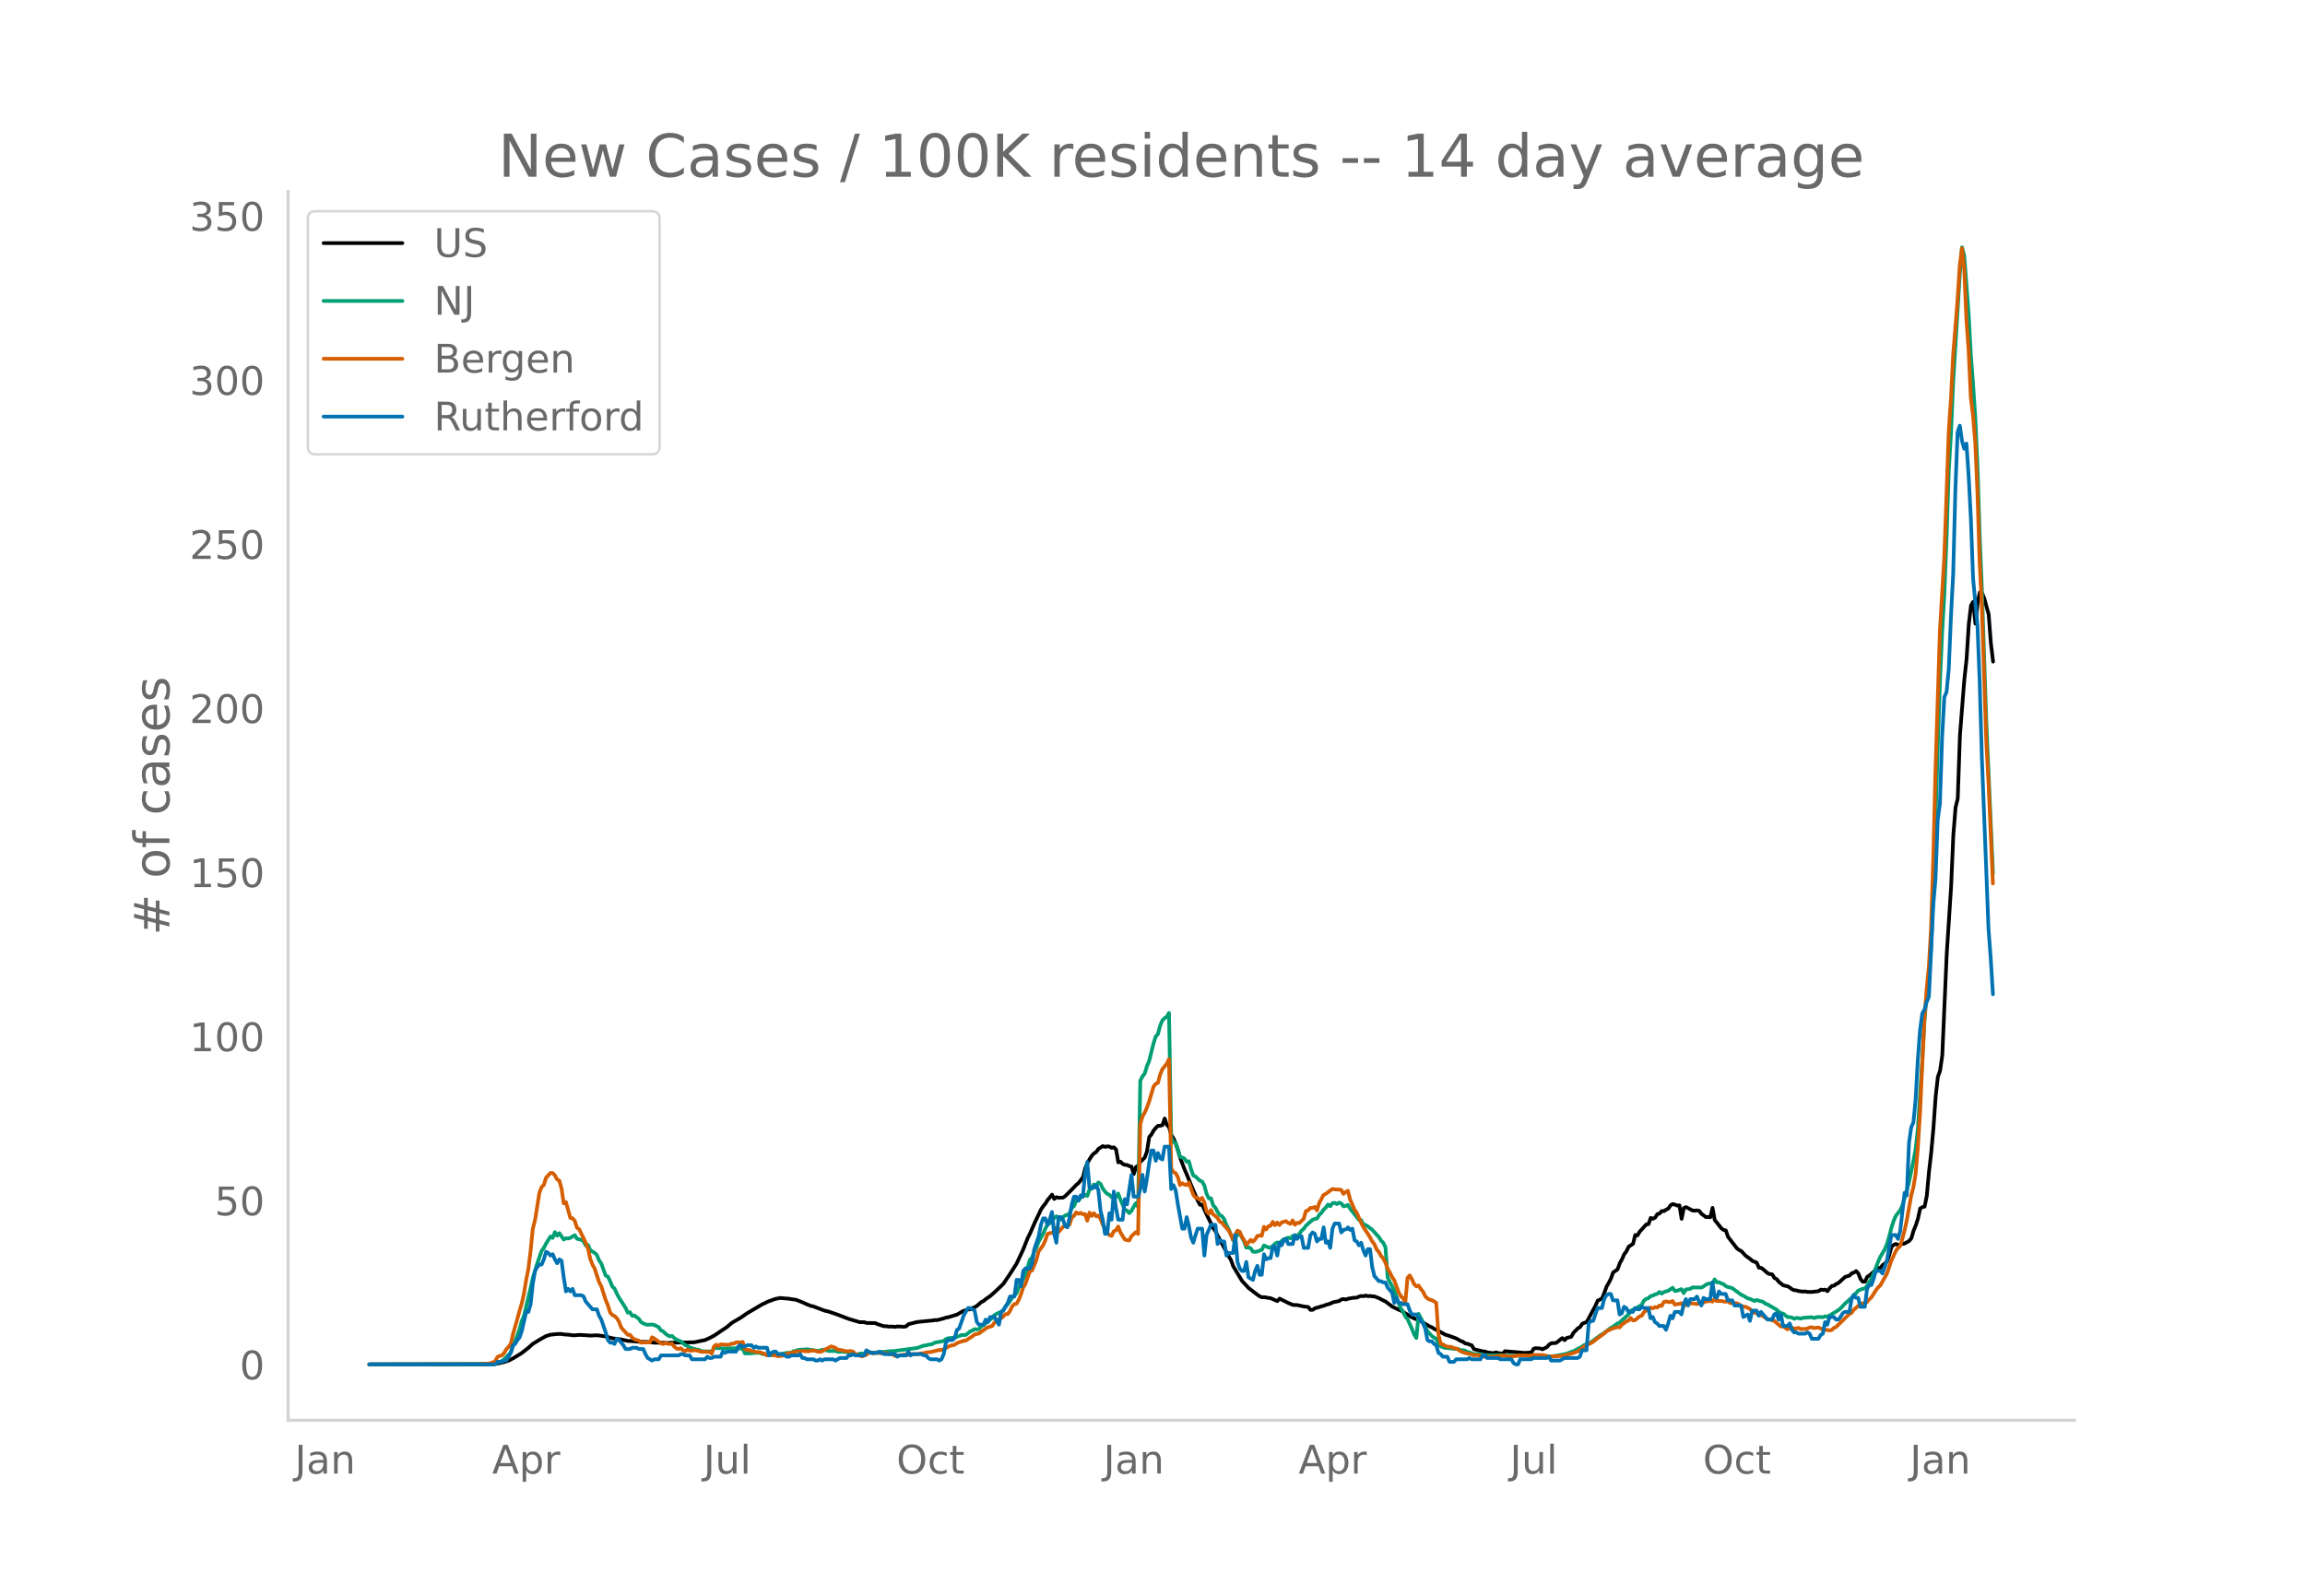 <svg height="864" viewBox="0 0 936 648" width="1248" xmlns="http://www.w3.org/2000/svg" xmlns:xlink="http://www.w3.org/1999/xlink"><defs><style>*{stroke-linecap:butt;stroke-linejoin:round}</style></defs><g id="figure_1"><path d="M0 648h936V0H0z" style="fill:#fff" id="patch_1"/><g id="axes_1"><path d="M117 576.72h725.4V77.76H117z" style="fill:none" id="patch_2"/><path clip-path="url(#p0718057e15)" d="m149.973 554.04 47.552-.082 3.59-.156 1.794-.275 1.794-.43 1.794-.592 1.795-.898 1.794-1.078 1.795-1.113 2.691-2.125 1.795-1.604 1.794-1.089 1.795-1.076 1.794-.981 1.795-.56 2.691-.277 1.795-.032.897.195 1.794.11 1.795.226.897.027 1.794-.173 2.692.146 1.794.137 2.692-.126 1.795.21 1.794.28 2.692.726 2.691.387.897.098 2.692.6 1.795.083 2.691.233 1.795.084.897-.043 3.589.346 4.486.053.897.12.897-.143 9.87-.183 4.486-.914 1.794-.827 1.795-.931 5.383-3.614 1.794-1.56 3.59-2.096 2.69-1.852 6.281-3.72.898-.361.897-.508 2.691-.988.898-.293 1.794-.33 2.692.246.897.045.897.196 1.795.216 2.691 1.033 1.795.827 1.794.693.897.166 4.486 1.705 1.795.427 3.589 1.232 4.486 1.724 4.486 1.31 1.794.006.898.306 3.588.049.898.442 2.691.863.898-.029.897.16 1.794-.01.897.141.898-.198 2.691.138.897-.185.898-.864 3.589-.893 4.486-.444 1.794-.168.897-.173.898.037 2.691-.707.897-.325.898-.127 3.588-1.096 2.692-1.555.897-.144.898-.372.897-.088.897-.514.897-.325.897-.544 1.795-1.545.897-.433.897-.772 1.795-1.219 1.794-1.587 1.795-1.675 1.794-1.751 2.692-3.99 2.691-4.26 2.692-5.782 1.794-4.537.898-1.77 1.794-4.11 2.692-5.697.897-1.334.897-1.084.897-1.426 1.795-2.2.897 1.76.897-.706.897.221 1.795-.059.897-.655 2.692-2.658 1.794-1.882.897-.722 1.795-2.349.897-3.545.897-2.166.897-1.627.898-1.395.897-.964.897-.549.897-1.266 1.795-1.154.897.342.897-.232.897.088.898.524.897-.234.897.92.897 5.209.898-.271.897.932.897.344.897.062.897.46.898.194.897 3.015.897-2.834.897-.634.897-1.46 1.795-1.785.897-2.518.897-5.796.898-1.017.897-1.63.897-1.082.897-.84.897-.01.898-.247.897-2.686.897 2.593.897.92.898 3.21.897 1.394.897 2.044.897 2.606.897 3.167 1.795 4.717.897 2.022 1.794 4.435 2.692 6.293.897 1.633.898-.021 1.794 3.973 2.692 5.507.897 1.23.897 1.844 1.795 3.336 2.691 5.066.897 1.45.898 2.512 3.588 5.977 2.692 2.924 3.589 2.736.897.637.897.374.898-.042 1.794.303.897.131 2.692 1.177.897-1.017 3.589 1.789 1.794.755 1.795.076 2.692.568 1.794.233.897 1.154.897-.025.898-.63 1.794-.494.897-.323.898-.19.897-.393 1.794-.485.897-.485 2.692-.589.897-.634.897-.152.898.198.897-.33 1.794-.322 1.795-.135.897-.438.897-.227.897.102.898-.283.897.297.897-.132.897.183.897.028 1.795.72 1.794.93.898.417 2.691 2.059 2.692 1.307.897.34 3.589 2.226 1.794.96 1.795.639 4.486 2.597.897.375.897.601 1.795.842 2.691 1.505 1.795.555 2.692.985 1.794 1.057.897.27.897.687.898.153 1.794.64.897 1.538 3.59.89.896.08.898.346 1.794.246.897.019.897-.28.898.311.897.071.897.211.897-1.064 8.075.69 1.795-.125.897-.045.897-1.53.897-.225 1.795.137.897.326 1.794-.884.898-1.002.897-.59 1.794-.071.898-.575.897-.79.897-.641.897.84.897-.923 1.795-.422.897-1.583 1.794-1.874.898-.472.897-1.384.897-.401.897-.24 3.59-6.692.896-2.043 1.795-.903.897-2.233.897-2.558.898-1.524.897-1.783.897-2.473 1.794-1.24.898-2.483.897-1.603.897-2.048.897-1.172.897-1.877 1.795-1.19.897-3.577.897.174.898-1.516 2.691-2.938.897-.13.898-2.537.897.345.897-.446.897-1.422.897-.247.898-1.028.897.048.897-.607.897-.462.898-1.346.897-.462.897.236.897.387.897-.112.898 5.487.897-4.378.897-.385 2.692 1.396.897.075.897-.135.897.22.898 1.183 1.794 1.315.897-.062.897.13.898-3.805.897 4.964.897 1.064 1.795 2.292.897.648.897.154.897 2.618 3.59 4.666.896.695.898.41 1.794 1.938 1.794 1.276.898.785 1.794.739.897 2.062.897.051.898.637 1.794 1.58.897.31.898.106.897 1.47.897.432.897 1.14 1.795 1.424 1.794.39.897.526.898.7.897.349.897.08.897.286 1.795.215.897-.074.897.195 1.794.019 2.692-.336.897-.606.898.129.897-.131.897.626.897-1.178.897-.928.898-.137.897-.698.897-.392 2.692-2.453 1.794-.534.897-.941.898-.284.897-.604.897.978.897 2.258.897 1.065.898-.01.897-1.963.897-.546 1.795-1.549.897-.974.897-.495.897-.093.897-1.118.898-.616.897-.845.897-2.687.897-3.293.898-.774.897-.36.897.39 2.692-.613 1.794-.998.897-1.1.897-3.058.898-2.189.897-2.745.897-4.11.897-.547.898-.203.897-4.448.897-9.88.897-7.652.897-9.971.898-12.725.897-8.021.897-2.472.897-6.211 1.795-40.966 1.794-27.679.897-20.77.898-11.25.897-3.646.897-25.825 1.794-22.635.898-8.247.897-14.115.897-7.603.897-1.487.898 8.9.897-8.482.897-4.285.897.312.897 2.175 1.795 6.513.897 11.719.897 7.453h0" style="fill:none;stroke:#000;stroke-linecap:round;stroke-width:1.5" id="line2d_1"/><path clip-path="url(#p0718057e15)" d="m149.973 554.04 48.45-.105 2.691-.352.897-.329.898-.17.897-.471.897-.618 1.794-1.877.898-.77.897-2.646.897-2.066 1.794-4.836.898-3.4.897-2.109 2.692-11.329.897-4.06 1.794-5.85 1.795-5.132.897-1.196.897-1.727 1.795-2.895.897.553.897-2.336.897 1.45.897-1.02 1.795 2.605.897-.536.897.086.897-.274 1.795-1.062.897 1.451 1.795.45.897.626.897 1.685.897-.216.897 2.035.898.656.897.456.897.915.897 2.122.898 1.347 1.794 4.887.897.416.897 1.818.898 2.216.897.79.897 2.004.897 1.705 1.795 2.766.897 1.44.897 1.909.897-.193.898 1.447.897-.096 1.794 1.333.897 1.336 1.795.934.897.135 1.795-.096.897.184 1.794.888.897 1.32.898.372.897.925.897.654.897.473.897-.184.898.834.897.649 1.794.736 1.795 1.498.897.346.897.602 2.692.858.897.062.897.447.898.235 1.794.024.897-.021.897.42.898-1.809.897-.043.897.163.897-.035.897.141 1.795-.06 3.589-.04 1.794.125.897-.1.898 2.064 1.794-.013.897-.032.897-.143.898.002.897-.138.897.221.897.36.898.03.897.43 1.794.002 3.59-.403 2.69-.515 1.795-.018.897-.686.898-.114.897-.377 1.794-.157h.897l.898-.142 1.794.26 2.692.42.897-.025.897-.485 1.795.227.897.33 1.794-.025.898.017.897.294.897.075.897-.173.897.21.898.036 1.794.38.897.374.897.227.898-.076.897-.298 2.692-.026.897-.298.897-.17.897.218 1.795-.29.897.027 4.486-.463.897.016 9.87-1.282 2.691-.994.897-.021.898-.341.897-.048.897-.271.897-.521 3.59-.639.896-.787.898-.34 1.794-.178.897.096.897-.57.898-.248.897-.382 1.794-.061 1.795-1.426.897-.384.897-.559.897.146.898-.193.897-1.12.897-.405 2.692-2.29.897-.62.897-1.25 1.795-.961.897-.189.897-.896.897-1.514.897-.858.898-1.196.897-1.385 1.794-1.85.898-2.283.897-1.495.897-2.08.897-1.524 1.795-6.2.897-.911.897-2.36.897-1.727.897-2.379 1.795-3.142.897-2.095.897-1.632.898-.534 1.794-2.116.897-.748.897.59.898.75.897-1.041.897-.622.897-.267.898-.655.897-2.183.897-.702.897-2.21.897.02.898-1.287.897-.433.897-.694.897.477.897-2.612.898-.338.897-1.723.897.686.897-1.499.898.577.897 1.894.897 1.214.897.916.897.42.898.936.897-.371.897.446.897-1.511.898 2.401 1.794 4.167.897.331.897 1.054.898-.902.897-1.72.897-1.414.897 1.613.897-51.356.898-1.78.897-1.118.897-2.974.897-2.102 1.795-7.22.897-2.78.897-.995.897-3.387.898-2.139.897-.926.897-.523.897-1.57.898 50.624.897 1.755.897.442.897 2.606.897 3.023.898.282.897.4.897 1.28.897-.204.897 3.288.898 2.514.897.407 1.794 1.685.898.363.897 1.583.897 3.352.897 1.885.897-.03.898 2.827.897 1.007.897 1.696.897 1.285.898.471.897 1.168.897 2.416.897 1.626 1.795 4.49.897-.518.897-1.927.897.014.897 1.267.898 1.75.897 2.465.897-.153.897.449.898 1.342.897.086.897-.147.897-.405.897-.238.898-1.818 1.794.816.897.09.898-.7.897-.904.897-.524.897.426.897-1.038.898-.704.897-.256.897-.372.897.287.897-.986.898.343.897-.458.897-.666.897-1.37.898-.744.897-1.272 2.691-2.4.898-.344.897-.14.897-1.481.897-.857.898-1.28.897-.857.897-1.238.897.69.897-1.218.898-.146.897.497.897-.604.897.343.897 1.17.898-.156.897-.416.897 1.507 3.589 4.554.897.112.897 1.811.898.159.897.56 1.794 1.394 2.692 2.937.897 1.457.897.874.898 1.814.897 12.304.897 1.961.897 1.557.897 1.794 1.795 5.205.897 2.09.897 1.287.898 1.966.897 1.014 1.794 3.948.897 2.286.898 1.452.897-9.813 1.794 3.416.897 1.946.898 1.644 1.794 2.006.897.681.898.385.897 2.234.897.913 1.794.63 1.795.094 1.794.281 1.795.098.897.419.897.025.897.161.898.522.897.184 1.794.684 2.692.007 1.794.434 1.795.047 2.691.012 1.795-.108 2.692.235 2.691.103.897-.09.898.075 1.794-.067 4.486.294 1.795-.027 4.486.096 1.794-.132 4.486-.792.897-.197 1.795-.723.897-.243 1.794-.985 1.795-.993.897-.59 1.795-.663.897-.462 2.691-1.97.898-.679 1.794-1.142 2.692-2.043.897-.468 1.794-1.34.898-.365 1.794-1.686 1.794-1.61.898-1.48 1.794-.828 2.692-1.62.897-1.707.897-.664.897-.301.898-.818.897-.244.897-.458.897-.214.897-.802.898.676.897-.618 1.794-.547 1.795-1.207.897 1.291.897-.096 1.795-.634.897 1.611.897-1.484 1.795-.244.897-.6 3.589.068.897-.446.897-.685.897-.401.897-.21.898.352.897-1.94.897 1.228.897-.045.898.46.897.278.897.79.897.413.897.161.898.298 3.589 2.652.897.404 1.794 1.09.897.2 1.795.828.897-.346 2.692.752.897.739.897.31 3.589 2.069.897.8.897.639.898.175 1.794 1.43.897.011.898.181.897.49.897-.35.897.082.897.238.898-.342 3.588-.277.898.344.897-.282.897-.15 1.795.108.897-.374.897.152 1.794-.99 2.692-1.661.897-.697 1.795-1.954 1.794-1.577.897-.74.898-1.26.897-.612.897-1.101 1.794-.724.898-.18.897-.942.897-1.62.897-1.33 1.795-4.514.897-2.374.897-2.03 1.795-2.953.897-2.197.897-2.964.897-3.557.898-2.793.897-2.115 1.794-2.34.897-1.93 1.795-6.103.897-3.462 1.794-8.525.898-4.87.897-8.196 1.794-27.845.898-15.952.897-11.057.897-6.915.897-11.614.897-23.024 1.795-58.17.897-26.52.897-20.477.897-15.698.898-22.634.897-27.198.897-15.156.897-20.92 2.692-43.829.897-10.904.897 3.427 1.795 23.704.897 16.645.897 11.796.898 13.573.897 19.817.897 28.261.897 21.638 1.795 53.963 2.691 61.32h0" style="fill:none;stroke:#009e73;stroke-linecap:round;stroke-width:1.5" id="line2d_2"/><path clip-path="url(#p0718057e15)" d="m149.973 554.04 43.963-.071 4.486-.256 1.795-.53.897-.49.897-1.665.898-.45.897-.204.897-.96.897-1.541.897-.92.898-1.163.897-3.932 1.794-6.27.897-3.369.898-2.9.897-4.125.897-5.473.897-4.503.898-7.372.897-8.925.897-3.39 1.794-11.252.898-2.277.897-.837.897-2.92 1.795-1.961.897.05.897.95.897 1.665.897.45.898 3.195.897 6.065.897-.5 1.794 6.423.898.112.897 1.082.897 2.768.897.602 1.795 3.717.897 1.91.897 2.317.897 4.054.898 2.39.897 1.592 1.794 5.514.898 1.705 1.794 5.555.897 2.185.897 2.86.898 1.04.897.41.897.857.897 1.389.897 2.389 1.795 2.022.897.98.897-.01.898 1.174.897.653 1.794.552.897.817.898-.113 2.691.02.898-2.092.897.51 2.691 1.89.898.326.897-.48.897.337.897.153.897-.143.898 1.185.897.725.897.275.897-.347.898.848.897.418.897-.755.897.49h.897l.898-.225 1.794.276.897.378 3.59.081.896.674.898-2.869.897-.745.897.52.897-.674 2.692.194.897-.06.897-.41.898-.01.897-.5.897-.03.897.112.897-.286.898 2.89.897.418.897-.092.897.562.897.01.898.327 1.794.102.897.429.898.174.897.633.897-.245.897.03 1.795.307.897.275 1.794-.204 2.692-1.072.897.02.897-.449.898-.092.897-.265.897.234.897-.398.897.164 1.795.081.897-.275.897-.092 1.795.46.897.101.897-.204.897-.592 1.795-.899.897-.52 1.795.582.897.776.897.04 2.692.623 1.794-.112.897.235.897 1 .898.164 1.794.786.897-.398.898-.266.897-.806.897-.072.897.317.897-.235.898-.02 1.794.255 1.795-.153.897.367 1.794.204.897.623.898-.05.897-.246.897-.04.897-.235.897.102.898-.01.897-.266 2.692.02 1.794-.347.897-.04.897-.307 1.795-.163 3.589-.868.897.01.897-.255 1.795-1.021.897-.45 1.794-.388.897-.694 2.692-.899.897-.112 2.692-1.746.897-.735 1.795-.388.897-.746.897-.54.897-.746.898-.46 1.794-.612.897-1.369 1.795-1.245.897-.45.897-.765.897-.95.897.01.898-1.276.897-1.869.897-.929.897-.153.898-1.573.897-2.267.897-2.767.897-1.46 1.795-5.064.897-.358 1.794-4.34.897-3.44 1.795-2.42.897-1.981.897-2.635.898-.357 1.794-.266.897-2.001.897 1.807 1.795-2.042.897-.664.897.235.898-.592.897-2.798.897-.704.897-1.42.897.613.898-.398.897.572.897-.082.897 2.675.897-3.257.898 1.348.897-1.103.897 1.215.897-.266.898 1.359.897 2.256 1.794 3.42.897.848.898.388.897-1.878.897-.368.897-1.562.898 2.358 1.794 2.9.897.256.897.132.898-1.725 1.794-1.634.897.694.897-44.642.898-3.022.897-1.542.897-2.053.897-2.45 1.795-6.076.897-1.164.897-.388.897-3.38.898-2.164 1.794-2.237.897-1.838.898 44.336.897 1.522.897.418.897 1.552.897 3.278.898-.704.897.5.897.235.897-1.103 1.795 5.014.897 1.164.897.224.897.644.898-.766.897 1.848.897 3.584.897 1.031.897-1.51.898 1.827.897.541.897.899.897 1.44.898.387.897 1.195.897.909.897 1.072.897 1.654.898 2.134.897-2.113.897-1.583.897.439.897 2.022.898 1.337.897 2.053 1.794-2.094.898.715.897-.858.897-1.47.897-.153.897.082.898-3.635.897 1.072.897-1.318.897-.163.898-1.603.897 1.358.897-1.062.897 1 .897-1.061 1.795-.52.897.734.897.368.897-1.389.898 1.756.897-.786.897.092 1.795-1.715.897-3.145.897-.307.897-.99.897.02.898-.418.897 1.419.897-2.971 1.795-3.34.897-.398 1.794-1.358.897-.633 1.795.256.897-.072.897.225.897 1.582.898-.776.897-.48.897 3.503 1.795 4.125.897 1.256 1.794 4.135.897 1.716 1.795 2.675.897 1.46.897 1.675.897 1.123.898 2.093.897 1.052.897 1.644.897.98.898 1.757.897 2.47.897 1.481.897 1.869.897 1.358 1.795 4.911.897 1.501.897.899.898 1.603.897-9.935.897-.99.897 1.592.897 1.95.898.91.897-.338.897 1.389.897 1.031.897 1.88.898.928.897.43.897.295.897.45.898.633.897 12.804.897 3.86.897.153.897.623.898.327 1.794.153.897.46.898.132.897.429.897.725 1.794.653 2.692.562.897.408.897-.132 1.795.214 1.794.49.898.082 3.588-.204.898-.215 2.691-.122.898.275 1.794.133 1.794-.306.898-.174.897.072 1.794-.03 1.795.101 1.794-.306 3.589.01 2.692.51 1.794.062 2.692-.174 1.794-.214 3.589-.98 1.794-.674.898-.592 1.794-1.46.897-.338.898-.592.897-.388.897-.541 1.794-1.41 2.692-1.95.897-.827.898-.52 1.794-.735 1.794-.511.898.102.897-1.133.897-.552.897-.745.897-.296.898-1.072.897.98.897-.102 1.795-1.532.897-.265.897-1.44.897-.684.897-.5.898-.685.897.307.897-.5.897.163.897-.797.898.153.897-1.572.897-.296.897.286.898.01.897-.44.897 1.492.897-.215.897-.071.898-.307.897 1.256.897-.806 1.795-.358.897-.02 1.794.265.897-.316.898-.03.897-.225.897-.5.897-.062.897-.204.898.378.897-1.032.897.756 1.795-.01.897.214.897.082.897-.174.897.715 1.795.04.897.062.897.378.898.766.897.224.897.072 1.794.868.898 1.062.897.439.897.214.897.715.897.122.898.388.897.705.897.541.897.051.898.358.897.224 2.691 2.308.898-.082 1.794 1.246.897-.541.898-.123.897.388.897-.092.897-.234.897.52.898-.122.897.081.897-.224.897-.409.897-.092.898.297 1.794-.194 1.795.755 2.691.398.897-.122.898-.868.897-.398 5.383-5.27.897-.428.898-1.297.897-.715.897-.867 1.794-1.042.898.02.897-.51.897-1.113.897-.786 1.795-2.86.897-1.184.897-.796 2.692-4.759 1.794-5.268 1.795-3.89.897-1.267.897-.817.897-2.93.898-3.41.897-4.034 1.794-10.068.897-3.503.898-5.299.897-10.589.897-14.346 1.795-38.087.897-11.988.897-9.19.897-15.806.897-28.202.898-35.616 1.794-56.773 1.794-30.112 1.795-50.748.897-13.336.897-17.828 1.795-22.383.897-14.03.897-6.892.897 8.465.898 20.412.897 12.457.897 19.32.897 7.249.898 10.854.897 20.412.897 28.53.897 18.215 1.795 54.241.897 16.552 1.794 41.242h0" style="fill:none;stroke:#d55e00;stroke-linecap:round;stroke-width:1.5" id="line2d_3"/><path clip-path="url(#p0718057e15)" d="M149.973 554.04h51.141l.897-1.04h1.795l.897-.52h.897l1.795-3.12.897-3.12.897-.521.897-1.56.897-1.04.898-2.6 1.794-7.801h.897l.898-3.12.897-8.322.897-5.2.897-1.56.897-1.04h.898l.897-2.08.897-3.121.897.52.898 1.04.897-.52.897 2.08.897 1.56.897-1.56.898.52.897 6.76.897 5.722.897-1.04.897 1.04.898-1.04.897 2.6h2.692l.897.52.897 2.08 2.692 3.12h1.794l.897 2.6.898 1.56 1.794 5.202.897 3.12.897 1.04h.898l.897.52.897-2.08.897.52 1.795 2.08.897 1.56h1.794l.898-.52h1.794l.897.52h1.795l.897 2.08.897 1.56 1.795 1.04.897-.52h1.794l.897-1.56h7.178l.897-.52h.898l.897.52h1.794l.897 1.56h5.384l.897-1.04.897.52h.897l.898-.52h2.691l.897-2.08.898.52.897-.52h3.589l.897-2.08.897-.52.897.52h.898l.897-.52h1.794l.897 1.04.898-.52.897.52h3.589l.897 3.12.897-1.04.897-.52h.898l.897 1.04h1.794l1.795 1.04h.897l.897-.52h2.692l.897-.52.897 1.56h.897l.898.52h2.691l.898.52h.897l.897-.52.897.52.897-.52h3.59l.897.52 1.794-1.04h2.692l.897-1.04h.897l.897-.52.897.52h3.59l.897-2.08 1.794 1.04h2.692l.897-.52 1.794 1.04h4.486l.898 1.04.897-.52h2.691l.898-1.56.897 1.56.897-.52h3.589l.897.52h.897l.898 1.04.897.52h2.692l.897.52.897-.52.897-2.08.897-4.68.898-1.04h1.794l.897-1.04.897-3.12.898-.52 1.794-5.201 1.795-3.12h.897l1.794 1.04.897 4.68.898 1.04h1.794l.897-2.08.898 1.04.897-2.08h1.794l1.795 3.12.897-5.2.897-.52 1.794-3.12.898-2.601h1.794l.897-6.76h.898l.897 2.6.897-6.241.897-1.04h1.795l.897-2.08.897-5.721 1.794-5.201.898-4.68.897-2.6h.897l.897 2.6.898-2.08.897-3.121.897 8.84.897 3.641.897-10.4h.898l.897 1.04.897 2.6.897.52.898-4.16.897-5.201.897-3.12h.897l.897 1.56.898-2.08.897.52.897-9.362.897-4.68.897 10.4h1.795l.897-1.04.897 2.08.898 8.322.897 3.64.897 5.72h.897l.897-8.32.898 2.6.897-11.441.897 6.76.897 4.681h1.795l.897-8.32.897 2.08 1.795-11.962.897 8.841h1.794l.897-3.12.898-5.72.897 6.76.897-5.2.897-6.241.898-5.201h.897l.897 4.16.897-3.12.897 2.08.898.52.897-5.2h1.794l.898 17.162.897-1.56.897 2.08.897 5.72 1.795 9.882h.897l.897-4.68.897 3.64.897 4.68.898 2.08.897-3.12.897-2.6h1.795l.897 10.92.897-8.32 1.794-4.16h1.795l.897 7.8.897-1.56.898.52h.897l.897 5.72.897-1.04h1.795l.897-7.28.897 10.921.897 2.6.897 1.04h.898l.897-3.64.897 6.24 1.795 1.041.897-3.64.897-2.08.897 3.64h.897l.898-8.321.897 2.08.897-.52h.897l.898-4.68h.897l.897 3.64.897-5.2.897 1.04.898-2.08.897-.52.897 2.08h1.794l.898-3.641.897 1.56.897-1.04h.897l.898 4.68h1.794l.897-5.2.897-1.04.898.52.897 3.12.897-1.04h.897l.898-4.68.897 6.24.897-.52.897 2.6.897-7.8.898-2.08h1.794l.897 3.64.897-1.04 1.795-.52v-.52l.897 1.04.897-.52.898 4.68.897.52.897 1.56.897-1.04.897 3.12.898 2.08.897-2.6h.897l.897 7.281.897 3.64 1.795 2.081h.897l.897.52h.898l.897 2.08 1.794 2.08.897 4.161.898-2.08.897 2.08h.897l.897.52h1.795l.897 2.6.897 1.56h1.795l.897 1.04.897 1.561.897 1.04.897 2.08.898 4.68.897.52h.897l.897 1.041.898.52.897 3.12.897.52.897 1.04h1.795l.897 2.08h1.794l.898-1.04h4.486l.897-.52.897.52h3.589l.897-1.56h.897l.898 1.04h4.486l.897.52h4.486l.897 1.56.897.521h.898l.897-2.08h4.486l.897-.52h5.383l.898-.52.897 1.56h3.589l1.794-1.04h5.383l.898-.52.897-2.6h1.794l.898-10.922.897-1.04h.897l1.794-5.2h1.795l.897-3.641.897-1.56.898-.52h.897l.897 2.6h1.794l.898 5.72.897-.52.897-2.6.897.52.897 1.56h1.795l.897-1.56.897.52h.898l.897-1.04.897.52h1.794l.898 4.16.897-.52.897 2.081.897.52.897 1.04h1.795l.897 1.56.897-2.6.898-3.12.897 1.04.897-2.6h1.794l.898 1.04.897-4.16.897-2.081.897 2.6.898-2.6h1.794l.897-1.04.897 2.08.898 1.56.897-3.12.897.52h1.794l.898-6.76.897 5.72.897.52.897-2.6.898 1.04h1.794l.897 2.6h1.795l.897 2.08h2.692l.897 4.68 1.794-1.04.897 2.601.898-4.16h1.794l.897 2.08.897-1.56 2.692 3.12h1.795l.897-2.08.897-.52.897 2.6.897-2.08.898 4.68h1.794l.897-1.04.898 2.6.897 1.04h.897l.897.52h2.692l.897-.52.897.52.897 2.08h2.692l.897-1.56.898-.52.897-4.68.897 1.04.897-3.12h1.795l.897 1.04h.897l.897-1.04.898-1.56.897-.52h1.794l.897-5.201.898-1.56.897 1.04h.897l.897 3.64h1.795l.897-7.28.897-1.56h.897l.898-2.601.897-3.12h1.794l.897 1.04 1.795-5.2 1.794-10.402h1.795l.897 1.56.897-3.12 1.795-15.602.897 1.04.897-21.322.897-6.241.897-2.08.898-9.361.897-16.122.897-11.962.897-6.76.898-1.56.897-3.12.897-2.081 1.794-37.444.898-10.402.897-23.922.897-6.761.897-27.043.897-16.122.898-2.08.897-9.361.897-21.323.897-17.162.898-34.324.897-23.403.897-2.6.897 6.24.897 3.121.898-2.08.897 13.002.897 17.161.897 24.443 1.795 19.242.897 22.883.897 31.204 1.795 45.765.897 23.403.897 11.961.897 14.562h0" style="fill:none;stroke:#0072b2;stroke-linecap:round;stroke-width:1.5" id="line2d_4"/><path d="M117 576.72V77.76" style="fill:none;stroke:#d3d3d3;stroke-linecap:square;stroke-linejoin:miter;stroke-width:1.25" id="patch_3"/><path d="M117 576.72h725.4" style="fill:none;stroke:#d3d3d3;stroke-linecap:square;stroke-linejoin:miter;stroke-width:1.25" id="patch_4"/><g id="matplotlib.axis_1"><g id="xtick_1"><g style="fill:#696969" transform="matrix(.16 0 0 -.16 119.696 598.378)" id="text_1"><defs><path d="M9.813 72.906h9.859V5.078q0-13.187-5-19.14-5-5.954-16.094-5.954h-3.75v8.297h3.078q6.531 0 9.219 3.672Q9.813-4.39 9.813 5.078z" id="DejaVuSans-74"/><path d="M34.281 27.484q-10.89 0-15.093-2.484-4.204-2.484-4.204-8.5 0-4.781 3.157-7.594 3.156-2.797 8.562-2.797 7.485 0 12 5.297 4.516 5.297 4.516 14.078v2zm17.922 3.72V0H43.22v8.297Q40.14 3.328 35.547.953q-4.594-2.375-11.234-2.375-8.391 0-13.36 4.719Q6 8.016 6 15.922q0 9.219 6.172 13.906 6.187 4.688 18.437 4.688h12.61v.89q0 6.203-4.078 9.594-4.078 3.39-11.453 3.39-4.688 0-9.141-1.124-4.438-1.125-8.531-3.375v8.312q4.921 1.906 9.562 2.844 4.64.953 9.031.953 11.875 0 17.735-6.156 5.86-6.14 5.86-18.64z" id="DejaVuSans-97"/><path d="M54.89 33.016V0h-8.984v32.719q0 7.765-3.031 11.61-3.031 3.858-9.078 3.858-7.281 0-11.484-4.64-4.204-4.625-4.204-12.64V0H9.08v54.688h9.03v-8.5q3.235 4.937 7.594 7.374Q30.078 56 35.797 56q9.422 0 14.25-5.828 4.844-5.828 4.844-17.156z" id="DejaVuSans-110"/></defs><use xlink:href="#DejaVuSans-74"/><use x="29.492" xlink:href="#DejaVuSans-97"/><use x="90.771" xlink:href="#DejaVuSans-110"/></g></g><g id="xtick_2"><g style="fill:#696969" transform="matrix(.16 0 0 -.16 199.835 598.378)" id="text_2"><defs><path d="M34.188 63.188 20.797 26.906h26.812zm-5.579 9.718h11.188L67.578 0h-10.25l-6.64 18.703h-32.86L11.188 0H.78z" id="DejaVuSans-65"/><path d="M18.11 8.203v-29H9.077v75.484h9.031v-8.296q2.844 4.875 7.157 7.234Q29.594 56 35.594 56q9.968 0 16.187-7.906 6.235-7.907 6.235-20.797T51.78 6.484q-6.218-7.906-16.187-7.906-6 0-10.328 2.375-4.313 2.375-7.157 7.25zm30.578 19.094q0 9.906-4.079 15.547-4.078 5.64-11.203 5.64-7.14 0-11.218-5.64-4.079-5.64-4.079-15.547 0-9.906 4.078-15.547 4.079-5.64 11.22-5.64 7.124 0 11.202 5.64t4.078 15.547z" id="DejaVuSans-112"/><path d="M41.11 46.297q-1.516.875-3.297 1.281Q36.03 48 33.89 48q-7.625 0-11.703-4.953-4.079-4.953-4.079-14.234V0H9.08v54.688h9.03v-8.5q2.844 4.984 7.375 7.39Q30.031 56 36.531 56q.922 0 2.047-.125 1.125-.11 2.484-.36z" id="DejaVuSans-114"/></defs><use xlink:href="#DejaVuSans-65"/><use x="68.408" xlink:href="#DejaVuSans-112"/><use x="131.885" xlink:href="#DejaVuSans-114"/></g></g><g id="xtick_3"><g style="fill:#696969" transform="matrix(.16 0 0 -.16 285.67 598.378)" id="text_3"><defs><path d="M8.5 21.578v33.11h8.984V21.922q0-7.766 3.016-11.656 3.031-3.875 9.094-3.875 7.265 0 11.484 4.64 4.234 4.64 4.234 12.656v31h8.985V0h-8.984v8.406Q42.047 3.422 37.718 1q-4.313-2.422-10.032-2.422-9.421 0-14.312 5.86Q8.5 10.296 8.5 21.578zM31.11 56z" id="DejaVuSans-117"/><path d="M9.422 75.984h8.984V0H9.422z" id="DejaVuSans-108"/></defs><use xlink:href="#DejaVuSans-74"/><use x="29.492" xlink:href="#DejaVuSans-117"/><use x="92.871" xlink:href="#DejaVuSans-108"/></g></g><g id="xtick_4"><g style="fill:#696969" transform="matrix(.16 0 0 -.16 364.033 598.378)" id="text_4"><defs><path d="M39.406 66.219q-10.75 0-17.078-8.016-6.312-8-6.312-21.828 0-13.766 6.312-21.781 6.328-8 17.078-8 10.735 0 17.016 8 6.281 8.015 6.281 21.781 0 13.828-6.281 21.828-6.281 8.016-17.016 8.016zm0 8q15.328 0 24.5-10.281 9.188-10.282 9.188-27.563 0-17.234-9.188-27.516-9.172-10.28-24.5-10.28-15.375 0-24.593 10.25-9.204 10.265-9.204 27.546t9.204 27.563q9.218 10.28 24.593 10.28z" id="DejaVuSans-79"/><path d="M48.781 52.594v-8.407q-3.812 2.11-7.64 3.157-3.828 1.047-7.735 1.047-8.75 0-13.593-5.547-4.829-5.532-4.829-15.547 0-10.016 4.829-15.563 4.843-5.53 13.593-5.53 3.907 0 7.735 1.046 3.828 1.047 7.64 3.156V2.094Q45.016.344 40.984-.531q-4.015-.89-8.562-.89-12.36 0-19.64 7.765-7.266 7.765-7.266 20.953 0 13.375 7.343 21.031Q20.22 56 33.016 56q4.14 0 8.093-.86 3.953-.843 7.672-2.546z" id="DejaVuSans-99"/><path d="M18.313 70.219V54.688h18.5v-6.985h-18.5V18.016q0-6.688 1.828-8.594 1.828-1.906 7.453-1.906h9.218V0h-9.218q-10.407 0-14.36 3.875-3.953 3.89-3.953 14.14v29.688H2.687v6.984h6.594V70.22z" id="DejaVuSans-116"/></defs><use xlink:href="#DejaVuSans-79"/><use x="78.711" xlink:href="#DejaVuSans-99"/><use x="133.691" xlink:href="#DejaVuSans-116"/></g></g><g id="xtick_5"><g style="fill:#696969" transform="matrix(.16 0 0 -.16 448.077 598.378)" id="text_5"><use xlink:href="#DejaVuSans-74"/><use x="29.492" xlink:href="#DejaVuSans-97"/><use x="90.771" xlink:href="#DejaVuSans-110"/></g></g><g id="xtick_6"><g style="fill:#696969" transform="matrix(.16 0 0 -.16 527.32 598.378)" id="text_6"><use xlink:href="#DejaVuSans-65"/><use x="68.408" xlink:href="#DejaVuSans-112"/><use x="131.885" xlink:href="#DejaVuSans-114"/></g></g><g id="xtick_7"><g style="fill:#696969" transform="matrix(.16 0 0 -.16 613.154 598.378)" id="text_7"><use xlink:href="#DejaVuSans-74"/><use x="29.492" xlink:href="#DejaVuSans-117"/><use x="92.871" xlink:href="#DejaVuSans-108"/></g></g><g id="xtick_8"><g style="fill:#696969" transform="matrix(.16 0 0 -.16 691.518 598.378)" id="text_8"><use xlink:href="#DejaVuSans-79"/><use x="78.711" xlink:href="#DejaVuSans-99"/><use x="133.691" xlink:href="#DejaVuSans-116"/></g></g><g id="xtick_9"><g style="fill:#696969" transform="matrix(.16 0 0 -.16 775.562 598.378)" id="text_9"><use xlink:href="#DejaVuSans-74"/><use x="29.492" xlink:href="#DejaVuSans-97"/><use x="90.771" xlink:href="#DejaVuSans-110"/></g></g></g><g id="matplotlib.axis_2"><g id="ytick_1"><g style="fill:#696969" transform="matrix(.16 0 0 -.16 97.32 560.119)" id="text_10"><defs><path d="M31.781 66.406q-7.61 0-11.453-7.5Q16.5 51.422 16.5 36.375q0-14.984 3.828-22.484 3.844-7.5 11.453-7.5 7.672 0 11.5 7.5 3.844 7.5 3.844 22.484 0 15.047-3.844 22.531-3.828 7.5-11.5 7.5zm0 7.813q12.266 0 18.735-9.703 6.468-9.688 6.468-28.141 0-18.406-6.468-28.11-6.47-9.687-18.735-9.687-12.25 0-18.718 9.688-6.47 9.703-6.47 28.109 0 18.453 6.47 28.14Q19.53 74.22 31.78 74.22z" id="DejaVuSans-48"/></defs><use xlink:href="#DejaVuSans-48"/></g></g><g id="ytick_2"><g style="fill:#696969" transform="matrix(.16 0 0 -.16 87.14 493.488)" id="text_11"><defs><path d="M10.797 72.906h38.719v-8.312H19.828v-17.86q2.14.735 4.281 1.094 2.157.36 4.313.36 12.203 0 19.328-6.688 7.14-6.688 7.14-18.11 0-11.765-7.328-18.296-7.328-6.516-20.656-6.516-4.593 0-9.36.781-4.75.782-9.827 2.344v9.922q4.39-2.39 9.078-3.563 4.687-1.171 9.906-1.171 8.453 0 13.375 4.437 4.938 4.438 4.938 12.063 0 7.609-4.938 12.047-4.922 4.453-13.375 4.453-3.953 0-7.89-.875-3.922-.875-8.016-2.735z" id="DejaVuSans-53"/></defs><use xlink:href="#DejaVuSans-53"/><use x="63.623" xlink:href="#DejaVuSans-48"/></g></g><g id="ytick_3"><g style="fill:#696969" transform="matrix(.16 0 0 -.16 76.96 426.858)" id="text_12"><defs><path d="M12.406 8.297h16.11v55.625l-17.532-3.516v8.985l17.438 3.515h9.86V8.296H54.39V0H12.406z" id="DejaVuSans-49"/></defs><use xlink:href="#DejaVuSans-49"/><use x="63.623" xlink:href="#DejaVuSans-48"/><use x="127.246" xlink:href="#DejaVuSans-48"/></g></g><g id="ytick_4"><g style="fill:#696969" transform="matrix(.16 0 0 -.16 76.96 360.227)" id="text_13"><use xlink:href="#DejaVuSans-49"/><use x="63.623" xlink:href="#DejaVuSans-53"/><use x="127.246" xlink:href="#DejaVuSans-48"/></g></g><g id="ytick_5"><g style="fill:#696969" transform="matrix(.16 0 0 -.16 76.96 293.596)" id="text_14"><defs><path d="M19.188 8.297h34.421V0H7.33v8.297q5.609 5.812 15.296 15.594 9.703 9.797 12.188 12.64 4.734 5.313 6.609 9 1.89 3.688 1.89 7.25 0 5.813-4.078 9.469-4.078 3.672-10.625 3.672-4.64 0-9.797-1.61-5.14-1.609-11-4.89v9.969Q13.767 71.78 18.938 73q5.188 1.219 9.485 1.219 11.328 0 18.062-5.672 6.735-5.656 6.735-15.125 0-4.5-1.688-8.531-1.672-4.016-6.125-9.485-1.218-1.422-7.765-8.187-6.532-6.766-18.453-18.922z" id="DejaVuSans-50"/></defs><use xlink:href="#DejaVuSans-50"/><use x="63.623" xlink:href="#DejaVuSans-48"/><use x="127.246" xlink:href="#DejaVuSans-48"/></g></g><g id="ytick_6"><g style="fill:#696969" transform="matrix(.16 0 0 -.16 76.96 226.966)" id="text_15"><use xlink:href="#DejaVuSans-50"/><use x="63.623" xlink:href="#DejaVuSans-53"/><use x="127.246" xlink:href="#DejaVuSans-48"/></g></g><g id="ytick_7"><g style="fill:#696969" transform="matrix(.16 0 0 -.16 76.96 160.335)" id="text_16"><defs><path d="M40.578 39.313Q47.656 37.797 51.625 33q3.984-4.781 3.984-11.813 0-10.78-7.422-16.703-7.421-5.906-21.093-5.906-4.578 0-9.438.906-4.86.907-10.031 2.72v9.515q4.094-2.39 8.969-3.61 4.89-1.218 10.218-1.218 9.266 0 14.125 3.656 4.86 3.656 4.86 10.64 0 6.454-4.516 10.079-4.515 3.64-12.562 3.64h-8.5v8.11h8.89q7.266 0 11.125 2.906 3.86 2.906 3.86 8.375 0 5.61-3.985 8.61-3.968 3.015-11.39 3.015-4.063 0-8.703-.89-4.641-.876-10.203-2.72v8.782q5.624 1.562 10.53 2.344 4.907.78 9.25.78 11.235 0 17.766-5.109 6.547-5.093 6.547-13.78 0-6.063-3.468-10.235-3.47-4.172-9.86-5.782z" id="DejaVuSans-51"/></defs><use xlink:href="#DejaVuSans-51"/><use x="63.623" xlink:href="#DejaVuSans-48"/><use x="127.246" xlink:href="#DejaVuSans-48"/></g></g><g id="ytick_8"><g style="fill:#696969" transform="matrix(.16 0 0 -.16 76.96 93.705)" id="text_17"><use xlink:href="#DejaVuSans-51"/><use x="63.623" xlink:href="#DejaVuSans-53"/><use x="127.246" xlink:href="#DejaVuSans-48"/></g></g><g style="fill:#696969" transform="matrix(0 -.2 -.2 0 68.8 379.813)" id="text_18"><defs><path d="M51.125 44H36.922l-4.11-16.313h14.313zm-7.328 27.781-5.078-20.265h14.265L58.11 71.78h7.813L60.89 51.516h15.234V44h-17.14l-4-16.313h15.53V20.22H53.079L48 0h-7.813l5.032 20.219H30.906L25.875 0h-7.86l5.079 20.219H7.719v7.468h17.187L29 44H13.281v7.516h17.625l4.985 20.265z" id="DejaVuSans-35"/><path d="M30.61 48.39q-7.22 0-11.422-5.64-4.204-5.64-4.204-15.453 0-9.813 4.172-15.453 4.188-5.64 11.453-5.64 7.188 0 11.375 5.655 4.203 5.672 4.203 15.438 0 9.719-4.203 15.406-4.187 5.688-11.375 5.688zm0 7.61q11.718 0 18.406-7.625 6.703-7.61 6.703-21.078 0-13.422-6.703-21.078-6.688-7.64-18.407-7.64-11.765 0-18.437 7.64-6.656 7.656-6.656 21.078 0 13.469 6.656 21.078Q18.844 56 30.609 56z" id="DejaVuSans-111"/><path d="M37.11 75.984V68.5h-8.594q-4.828 0-6.72-1.953-1.874-1.953-1.874-7.031v-4.828h14.797v-6.985H19.922V0H10.89v47.703H2.297v6.984h8.594V58.5q0 9.125 4.25 13.297 4.25 4.187 13.468 4.187z" id="DejaVuSans-102"/><path d="M44.281 53.078v-8.5q-3.797 1.953-7.906 2.922-4.094.984-8.5.984-6.688 0-10.031-2.047-3.344-2.046-3.344-6.156 0-3.125 2.39-4.906 2.391-1.781 9.626-3.39l3.078-.688q9.562-2.047 13.593-5.781 4.032-3.735 4.032-10.422 0-7.625-6.032-12.078-6.03-4.438-16.578-4.438-4.39 0-9.156.86Q10.688.296 5.422 2v9.281q4.984-2.594 9.812-3.89 4.829-1.282 9.579-1.282 6.343 0 9.75 2.172 3.421 2.172 3.421 6.125 0 3.656-2.468 5.61-2.453 1.953-10.813 3.765l-3.125.735q-8.344 1.75-12.062 5.39-3.704 3.64-3.704 9.985 0 7.718 5.47 11.906Q16.75 56 26.811 56q4.97 0 9.36-.734 4.406-.72 8.11-2.188z" id="DejaVuSans-115"/><path d="M56.203 29.594v-4.39H14.891q.593-9.282 5.593-14.142 5-4.859 13.938-4.859 5.172 0 10.031 1.266 4.86 1.265 9.656 3.812v-8.5Q49.266.734 44.187-.344 39.11-1.422 33.892-1.422q-13.094 0-20.735 7.61-7.64 7.625-7.64 20.625 0 13.421 7.25 21.296Q20.016 56 32.328 56q11.031 0 17.453-7.11 6.422-7.093 6.422-19.296zm-8.984 2.64q-.094 7.36-4.125 11.75-4.032 4.407-10.672 4.407-7.516 0-12.031-4.25-4.516-4.25-5.203-11.97z" id="DejaVuSans-101"/></defs><use xlink:href="#DejaVuSans-35"/><use x="83.789" xlink:href="#DejaVuSans-32"/><use x="115.576" xlink:href="#DejaVuSans-111"/><use x="176.758" xlink:href="#DejaVuSans-102"/><use x="211.963" xlink:href="#DejaVuSans-32"/><use x="243.75" xlink:href="#DejaVuSans-99"/><use x="298.73" xlink:href="#DejaVuSans-97"/><use x="360.01" xlink:href="#DejaVuSans-115"/><use x="412.109" xlink:href="#DejaVuSans-101"/><use x="473.633" xlink:href="#DejaVuSans-115"/></g></g><g style="fill:#696969" transform="matrix(.24 0 0 -.24 202.252 71.76)" id="text_19"><defs><path d="M9.813 72.906h13.28l32.329-60.984v60.984h9.562V0h-13.28L19.39 60.984V0H9.813z" id="DejaVuSans-78"/><path d="M4.203 54.688h8.985l11.234-42.672 11.172 42.672h10.593l11.235-42.672 11.187 42.672h8.985L63.28 0H52.688L40.922 44.828 29.109 0H18.5z" id="DejaVuSans-119"/><path d="M64.406 67.281v-10.39q-4.984 4.64-10.625 6.922-5.64 2.296-11.984 2.296-12.5 0-19.14-7.64-6.641-7.64-6.641-22.094 0-14.406 6.64-22.047 6.64-7.64 19.14-7.64 6.345 0 11.985 2.296 5.64 2.297 10.625 6.938V5.609Q59.234 2.094 53.437.33q-5.78-1.75-12.218-1.75-16.563 0-26.094 10.124-9.516 10.14-9.516 27.672 0 17.578 9.516 27.703 9.531 10.14 26.094 10.14 6.531 0 12.312-1.734 5.797-1.734 10.875-5.203z" id="DejaVuSans-67"/><path d="M25.39 72.906h8.297L8.297-9.28H0z" id="DejaVuSans-47"/><path d="M9.813 72.906h9.859V42.094L52.39 72.906h12.703L28.906 38.922 67.672 0H54.688L19.672 35.11V0h-9.86z" id="DejaVuSans-75"/><path d="M9.422 54.688h8.984V0H9.422zm0 21.296h8.984v-11.39H9.422z" id="DejaVuSans-105"/><path d="M45.406 46.39v29.594h8.985V0h-8.985v8.203Q42.578 3.328 38.25.953q-4.313-2.375-10.375-2.375-9.906 0-16.14 7.906-6.22 7.922-6.22 20.813 0 12.89 6.22 20.797Q17.968 56 27.874 56q6.063 0 10.375-2.375 4.328-2.36 7.156-7.234zm-30.61-19.093q0-9.906 4.079-15.547 4.078-5.64 11.203-5.64 7.125 0 11.219 5.64 4.11 5.64 4.11 15.547 0 9.906-4.11 15.547-4.094 5.64-11.219 5.64-7.125 0-11.203-5.64-4.078-5.64-4.078-15.547z" id="DejaVuSans-100"/><path d="M4.89 31.39h26.313v-8H4.891z" id="DejaVuSans-45"/><path d="M37.797 64.313 12.89 25.39h24.906zm-2.594 8.593H47.61V25.391h10.407v-8.203H47.609V0h-9.812v17.188H4.89v9.515z" id="DejaVuSans-52"/><path d="M32.172-5.078q-3.797-9.766-7.422-12.735-3.61-2.984-9.656-2.984H7.906v7.516h5.282q3.703 0 5.75 1.765Q21-9.766 23.483-3.219l1.61 4.094-22.11 53.813H12.5l17.094-42.766 17.093 42.766h9.516z" id="DejaVuSans-121"/><path d="M2.984 54.688H12.5L29.594 8.797l17.093 45.89h9.516L35.687 0H23.485z" id="DejaVuSans-118"/><path d="M45.406 27.984q0 9.766-4.031 15.125-4.016 5.375-11.297 5.375-7.219 0-11.25-5.375-4.031-5.359-4.031-15.125 0-9.718 4.031-15.093t11.25-5.375q7.281 0 11.297 5.375 4.031 5.375 4.031 15.093zm8.985-21.203q0-13.953-6.203-20.765Q42-20.797 29.203-20.797q-4.734 0-8.937.703-4.203.703-8.157 2.172v8.735q3.954-2.141 7.813-3.157 3.86-1.031 7.86-1.031 8.843 0 13.234 4.61 4.39 4.609 4.39 13.937v4.453q-2.781-4.844-7.125-7.234Q33.938 0 27.875 0 17.828 0 11.672 7.656q-6.156 7.672-6.156 20.328 0 12.688 6.156 20.344Q17.828 56 27.875 56q6.063 0 10.406-2.39 4.344-2.391 7.125-7.22v8.297h8.985z" id="DejaVuSans-103"/></defs><use xlink:href="#DejaVuSans-78"/><use x="74.805" xlink:href="#DejaVuSans-101"/><use x="136.328" xlink:href="#DejaVuSans-119"/><use x="218.115" xlink:href="#DejaVuSans-32"/><use x="249.902" xlink:href="#DejaVuSans-67"/><use x="319.727" xlink:href="#DejaVuSans-97"/><use x="381.006" xlink:href="#DejaVuSans-115"/><use x="433.105" xlink:href="#DejaVuSans-101"/><use x="494.629" xlink:href="#DejaVuSans-115"/><use x="546.729" xlink:href="#DejaVuSans-32"/><use x="578.516" xlink:href="#DejaVuSans-47"/><use x="612.207" xlink:href="#DejaVuSans-32"/><use x="643.994" xlink:href="#DejaVuSans-49"/><use x="707.617" xlink:href="#DejaVuSans-48"/><use x="771.24" xlink:href="#DejaVuSans-48"/><use x="834.863" xlink:href="#DejaVuSans-75"/><use x="900.439" xlink:href="#DejaVuSans-32"/><use x="932.227" xlink:href="#DejaVuSans-114"/><use x="971.09" xlink:href="#DejaVuSans-101"/><use x="1032.613" xlink:href="#DejaVuSans-115"/><use x="1084.713" xlink:href="#DejaVuSans-105"/><use x="1112.496" xlink:href="#DejaVuSans-100"/><use x="1175.973" xlink:href="#DejaVuSans-101"/><use x="1237.496" xlink:href="#DejaVuSans-110"/><use x="1300.875" xlink:href="#DejaVuSans-116"/><use x="1340.084" xlink:href="#DejaVuSans-115"/><use x="1392.184" xlink:href="#DejaVuSans-32"/><use x="1423.971" xlink:href="#DejaVuSans-45"/><use x="1460.055" xlink:href="#DejaVuSans-45"/><use x="1496.139" xlink:href="#DejaVuSans-32"/><use x="1527.926" xlink:href="#DejaVuSans-49"/><use x="1591.549" xlink:href="#DejaVuSans-52"/><use x="1655.172" xlink:href="#DejaVuSans-32"/><use x="1686.959" xlink:href="#DejaVuSans-100"/><use x="1750.436" xlink:href="#DejaVuSans-97"/><use x="1811.715" xlink:href="#DejaVuSans-121"/><use x="1870.895" xlink:href="#DejaVuSans-32"/><use x="1902.682" xlink:href="#DejaVuSans-97"/><use x="1963.961" xlink:href="#DejaVuSans-118"/><use x="2023.141" xlink:href="#DejaVuSans-101"/><use x="2084.664" xlink:href="#DejaVuSans-114"/><use x="2125.777" xlink:href="#DejaVuSans-97"/><use x="2187.057" xlink:href="#DejaVuSans-103"/><use x="2250.533" xlink:href="#DejaVuSans-101"/></g><g id="legend_1"><path d="M128.2 184.5h136.45q3.2 0 3.2-3.2V88.96q0-3.2-3.2-3.2H128.2q-3.2 0-3.2 3.2v92.34q0 3.2 3.2 3.2z" style="fill:none;opacity:.8;stroke:#ccc;stroke-linejoin:miter" id="patch_5"/><path d="M131.4 98.718h32" style="fill:none;stroke:#000;stroke-linecap:round;stroke-width:1.5" id="line2d_5"/><g style="fill:#696969" transform="matrix(.16 0 0 -.16 176.2 104.317)" id="text_20"><defs><path d="M8.688 72.906h9.921V28.61q0-11.718 4.235-16.875 4.25-5.14 13.781-5.14 9.469 0 13.719 5.14 4.25 5.157 4.25 16.875v44.297H64.5V27.391q0-14.25-7.063-21.532-7.046-7.28-20.812-7.28-13.828 0-20.89 7.28-7.047 7.282-7.047 21.532z" id="DejaVuSans-85"/><path d="M53.516 70.516V60.89q-5.61 2.687-10.594 4-4.984 1.328-9.625 1.328-8.047 0-12.422-3.125t-4.375-8.89q0-4.845 2.906-7.313 2.907-2.453 11.016-3.97l5.953-1.218q11.031-2.11 16.281-7.406 5.25-5.297 5.25-14.172 0-10.61-7.11-16.078-7.093-5.469-20.812-5.469-5.172 0-11.015 1.172Q13.14.922 6.89 3.219v10.156q6-3.36 11.765-5.078 5.766-1.703 11.328-1.703 8.438 0 13.032 3.312 4.593 3.328 4.593 9.485 0 5.359-3.297 8.39-3.296 3.032-10.812 4.547L27.484 33.5q-11.03 2.188-15.968 6.875-4.922 4.688-4.922 13.047 0 9.672 6.812 15.234 6.813 5.563 18.766 5.563 5.14 0 10.453-.938 5.328-.922 10.89-2.765z" id="DejaVuSans-83"/></defs><use xlink:href="#DejaVuSans-85"/><use x="73.193" xlink:href="#DejaVuSans-83"/></g><path d="M131.4 122.203h32" style="fill:none;stroke:#009e73;stroke-linecap:round;stroke-width:1.5" id="line2d_7"/><g style="fill:#696969" transform="matrix(.16 0 0 -.16 176.2 127.802)" id="text_21"><use xlink:href="#DejaVuSans-78"/><use x="74.805" xlink:href="#DejaVuSans-74"/></g><path d="M131.4 145.688h32" style="fill:none;stroke:#d55e00;stroke-linecap:round;stroke-width:1.5" id="line2d_9"/><g style="fill:#696969" transform="matrix(.16 0 0 -.16 176.2 151.287)" id="text_22"><defs><path d="M19.672 34.813V8.108H35.5q7.953 0 11.781 3.297 3.844 3.297 3.844 10.078 0 6.844-3.844 10.078-3.828 3.25-11.781 3.25zm0 29.984V42.828h14.61q7.218 0 10.75 2.703 3.546 2.719 3.546 8.282 0 5.515-3.547 8.25-3.531 2.734-10.75 2.734zm-9.86 8.11h25.204q11.28 0 17.375-4.688Q58.5 63.53 58.5 54.89q0-6.703-3.125-10.657-3.125-3.953-9.188-4.922 7.282-1.562 11.313-6.53 4.031-4.954 4.031-12.376 0-9.765-6.64-15.093Q48.25 0 35.984 0H9.812z" id="DejaVuSans-66"/></defs><use xlink:href="#DejaVuSans-66"/><use x="68.604" xlink:href="#DejaVuSans-101"/><use x="130.127" xlink:href="#DejaVuSans-114"/><use x="169.49" xlink:href="#DejaVuSans-103"/><use x="232.967" xlink:href="#DejaVuSans-101"/><use x="294.49" xlink:href="#DejaVuSans-110"/></g><path d="M131.4 169.173h32" style="fill:none;stroke:#0072b2;stroke-linecap:round;stroke-width:1.5" id="line2d_11"/><g style="fill:#696969" transform="matrix(.16 0 0 -.16 176.2 174.773)" id="text_23"><defs><path d="M44.39 34.188q3.172-1.079 6.172-4.594 3-3.516 6.032-9.672L66.609 0H56l-9.313 18.703q-3.624 7.328-7.015 9.719-3.39 2.39-9.25 2.39h-10.75V0h-9.86v72.906h22.266q12.5 0 18.656-5.234 6.157-5.219 6.157-15.766 0-6.89-3.203-11.437-3.204-4.532-9.297-6.282zM19.673 64.797V38.922h12.406q7.125 0 10.766 3.297 3.64 3.297 3.64 9.687 0 6.39-3.64 9.64-3.64 3.25-10.766 3.25z" id="DejaVuSans-82"/><path d="M54.89 33.016V0h-8.984v32.719q0 7.765-3.031 11.61-3.031 3.858-9.078 3.858-7.281 0-11.484-4.64-4.204-4.625-4.204-12.64V0H9.08v75.984h9.03V46.188q3.235 4.937 7.594 7.374Q30.078 56 35.797 56q9.422 0 14.25-5.828 4.844-5.828 4.844-17.156z" id="DejaVuSans-104"/></defs><use xlink:href="#DejaVuSans-82"/><use x="64.982" xlink:href="#DejaVuSans-117"/><use x="128.361" xlink:href="#DejaVuSans-116"/><use x="167.57" xlink:href="#DejaVuSans-104"/><use x="230.949" xlink:href="#DejaVuSans-101"/><use x="292.473" xlink:href="#DejaVuSans-114"/><use x="333.586" xlink:href="#DejaVuSans-102"/><use x="368.791" xlink:href="#DejaVuSans-111"/><use x="429.973" xlink:href="#DejaVuSans-114"/><use x="469.336" xlink:href="#DejaVuSans-100"/></g></g></g></g><defs><clipPath id="p0718057e15"><path d="M117 77.76h725.4v498.96H117z"/></clipPath></defs></svg>